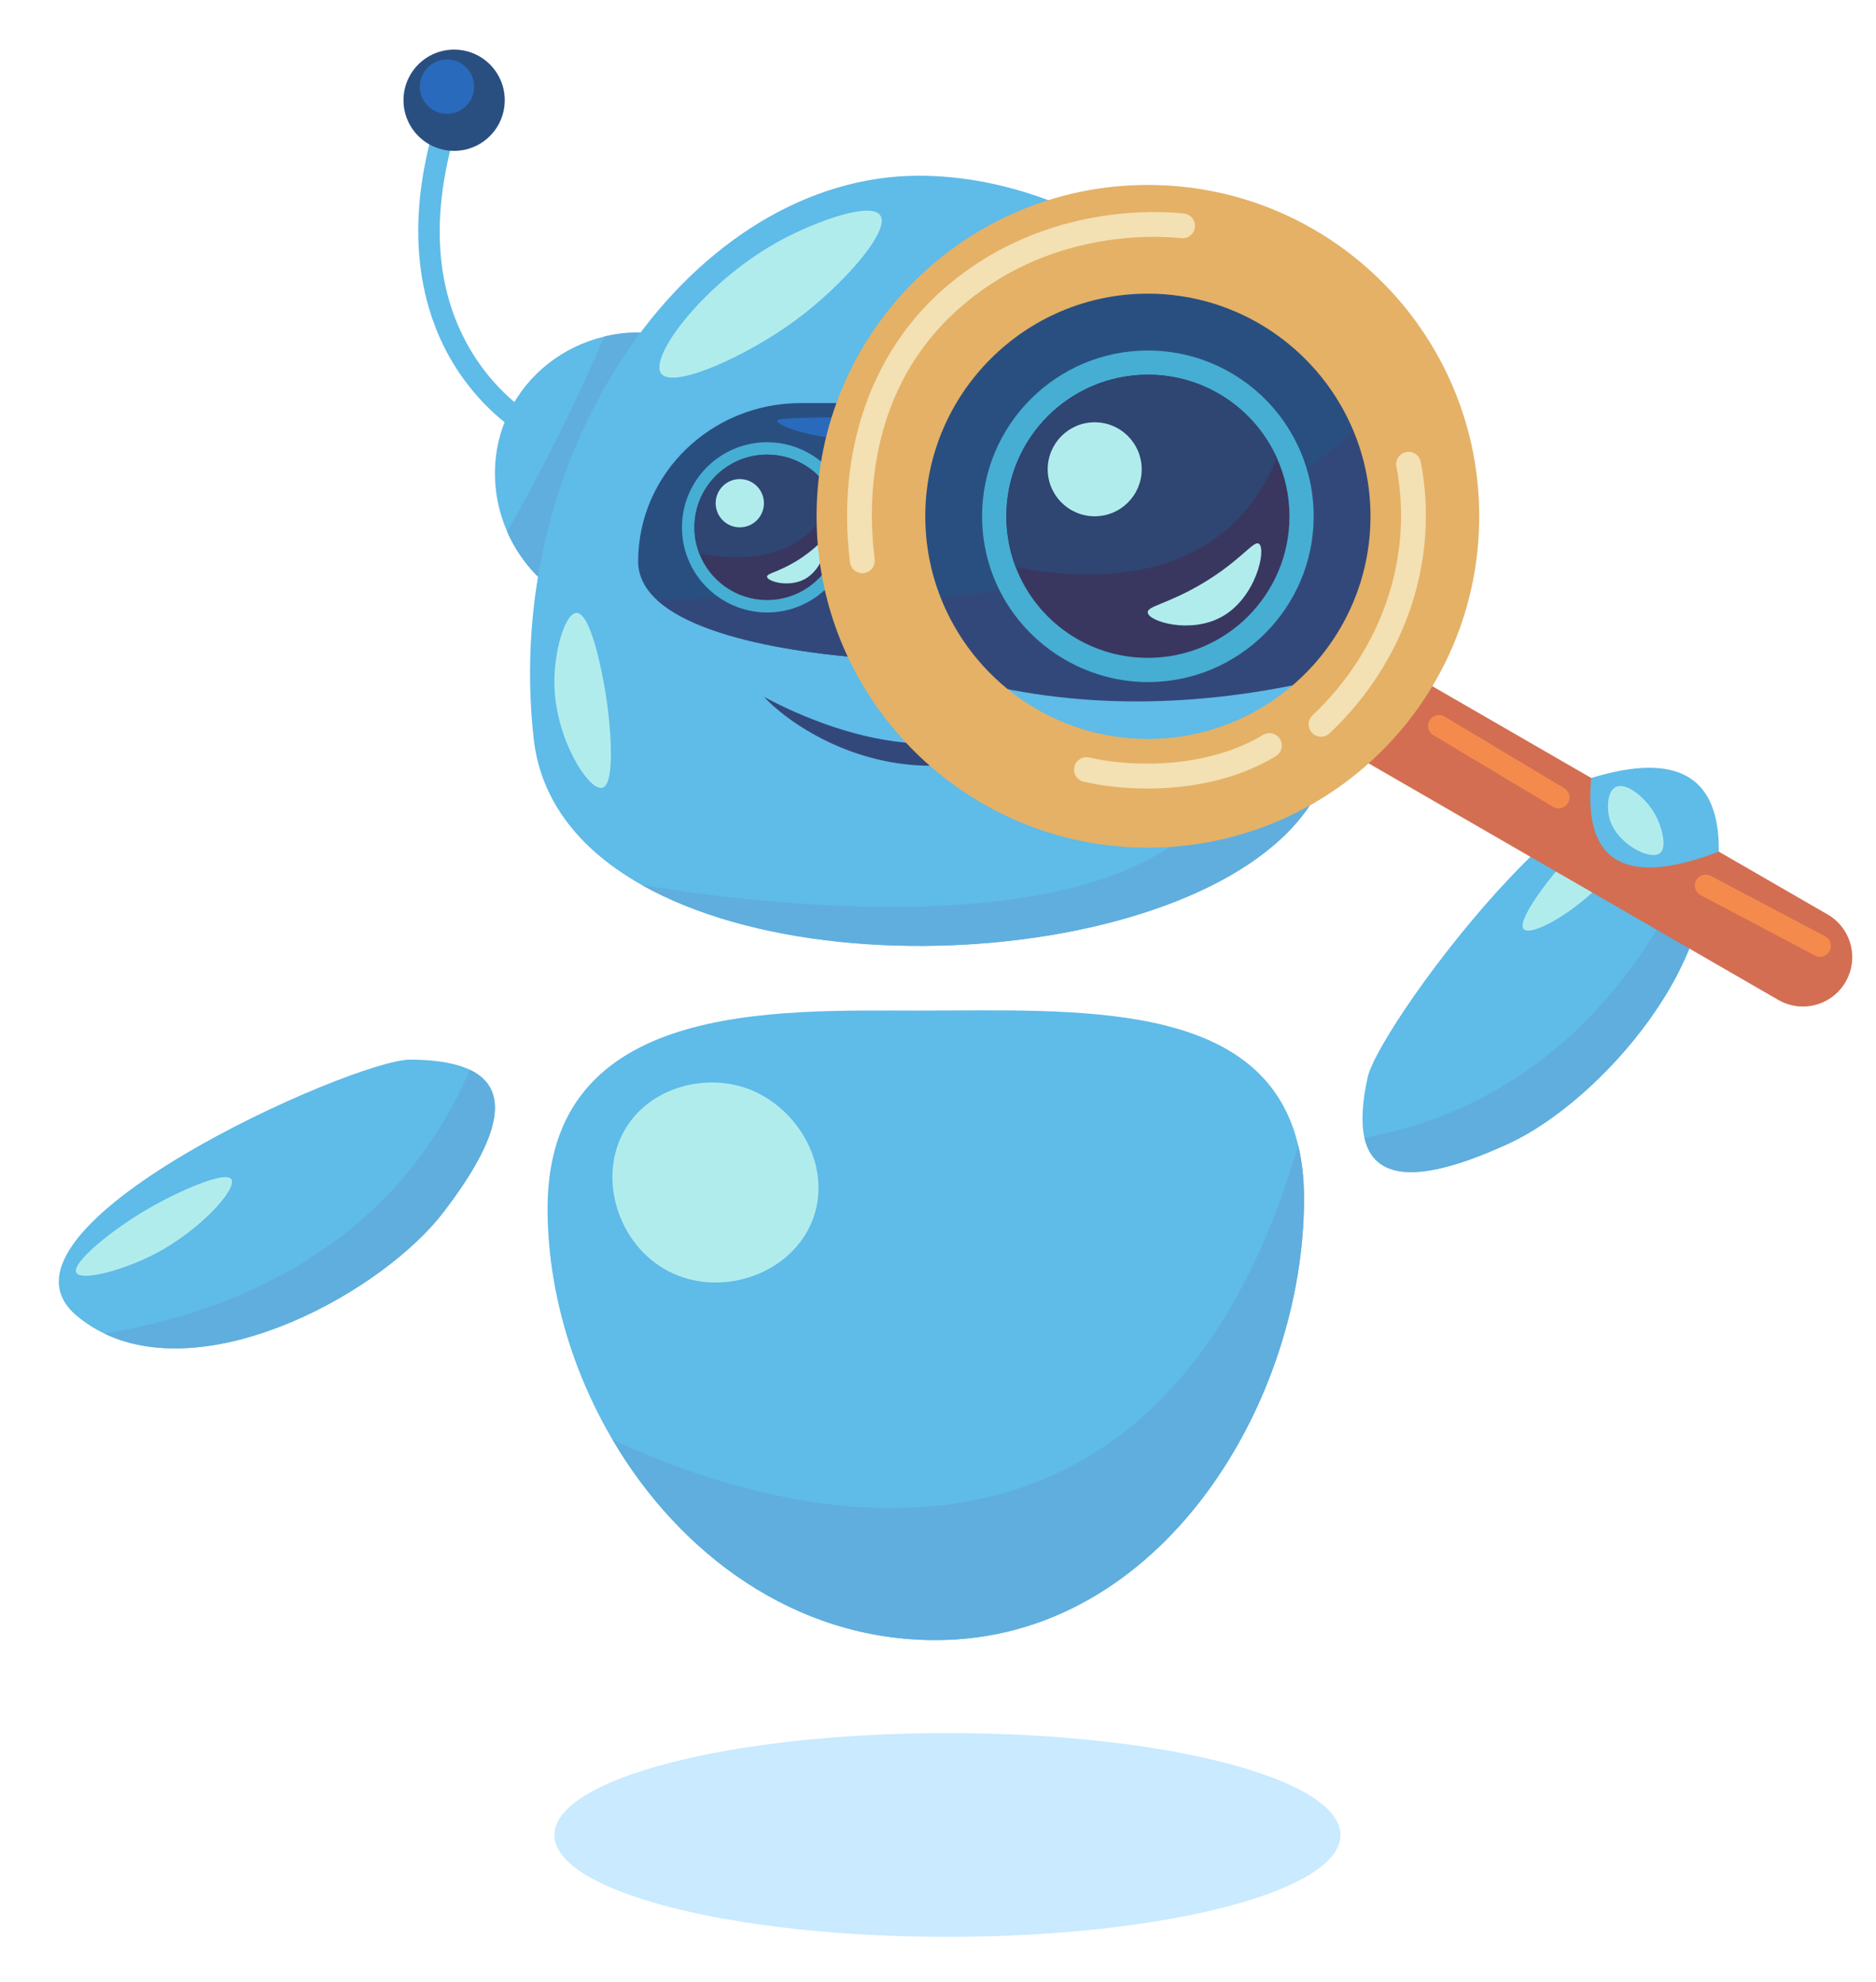 <svg version="1.2" baseProfile="tiny-ps" xmlns="http://www.w3.org/2000/svg" viewBox="0 0 761 804" width="761" height="804">
	<title>Modern cute chatbot in different poses flat illustration set-ai</title>
	<style>
		tspan { white-space:pre }
		.shp0 { fill: #5fbbe8 } 
		.shp1 { fill: #5faede } 
		.shp2 { fill: #294f81 } 
		.shp3 { fill: #33487a } 
		.shp4 { fill: #b1eced } 
		.shp5 { fill: #393760 } 
		.shp6 { fill: #46aed2 } 
		.shp7 { fill: #2f4572 } 
		.shp8 { fill: #296abd } 
		.shp9 { fill: #d36e52 } 
		.shp10 { fill: #e4b166 } 
		.shp11 { fill: #f3e0b3 } 
		.shp12 { fill: #f48b4d } 
		.shp13 { fill: #c9eaff } 
	</style>
	<g id="Layer 2">
		<g id="&lt;Group&gt;">
			<g id="&lt;Group&gt;">
				<path id="&lt;Path&gt;" class="shp0" d="M218.24 233.95C212.82 228.53 208.61 222.27 205.7 215.56C198.98 200.14 199.01 182.37 206.51 167.06C214.12 151.52 228.48 140.46 245.2 136.49C249.93 135.35 254.85 134.79 259.87 134.86C267.49 178.38 253.61 211.41 218.24 233.95Z" />
				<path id="&lt;Path&gt;" class="shp1" d="M218.24 233.95C212.82 228.53 208.61 222.27 205.7 215.56C212.36 203.92 219.06 191.54 225.66 178.42C232.93 163.95 239.41 149.93 245.2 136.49C249.93 135.35 254.85 134.79 259.87 134.86C245.99 167.89 232.11 200.92 218.24 233.95Z" />
				<path id="&lt;Path&gt;" class="shp0" d="M540.76 299.75C534.87 381.33 347.84 408.28 260.36 358.97C236.05 345.28 219.43 325.68 216.51 299.75C203.07 180.48 282.03 71.27 372.76 71.27C405.64 71.27 444.26 83.86 476.24 111.74C517.23 147.44 547.37 208.22 540.76 299.75Z" />
				<path id="&lt;Path&gt;" class="shp0" d="M212.93 176.94C212.26 176.58 196.47 167.97 184.09 147.8C172.77 129.35 162.28 97.32 176.63 49.47L185.08 52C174.37 87.7 176.48 118.25 191.37 142.79C202.47 161.09 216.96 169.09 217.1 169.17L212.93 176.94Z" />
				<path id="&lt;Path&gt;" class="shp2" d="M204.75 40.65C204.75 51.99 195.56 61.19 184.22 61.19C172.87 61.19 163.68 51.99 163.68 40.65C163.68 29.31 172.87 20.12 184.22 20.12C195.56 20.12 204.75 29.31 204.75 40.65Z" />
				<path id="&lt;Path&gt;" class="shp2" d="M492.22 227.7C492.22 244.07 474.25 254.15 451.09 260.14C426.7 266.45 396.55 268.23 375.55 268.02C345.5 267.73 287.54 262.52 266.63 243.48C261.73 239.02 258.87 233.79 258.87 227.7C258.87 209.97 266.26 193.92 278.2 182.29C290.15 170.67 306.65 163.49 324.89 163.49L426.21 163.49C447.4 163.49 466.26 173.2 478.34 188.3C487.04 199.19 492.22 212.86 492.22 227.7Z" />
				<path id="&lt;Path&gt;" class="shp3" d="M492.22 227.7C492.22 244.07 474.25 254.15 451.09 260.14C426.7 266.45 396.55 268.23 375.55 268.02C345.5 267.73 287.54 262.52 266.63 243.48C326.16 241.69 427.34 231.92 478.34 188.3C487.04 199.19 492.22 212.86 492.22 227.7Z" />
				<path id="&lt;Path&gt;" class="shp1" d="M540.76 299.75C534.87 381.33 347.84 408.28 260.36 358.97C313.81 367.84 472.93 387.32 501.56 310.66C526.18 244.74 495.74 156.77 476.24 111.74C517.23 147.44 547.37 208.22 540.76 299.75Z" />
				<path id="&lt;Path&gt;" class="shp4" d="M268.22 151.54C273.05 157.91 302.77 144.57 322.73 129.88C341.86 115.81 361.38 93.6 357.08 87.32C353.25 81.74 331.3 89.69 317.5 97.03C286.61 113.44 262.95 144.59 268.22 151.54Z" />
				<path id="&lt;Path&gt;" class="shp4" d="M224.91 278.47C225.62 300.27 238.94 320.95 244.32 319.54C249.98 318.06 247.68 292.03 245.07 277.73C244.32 273.62 239.75 248.5 233.87 248.61C229.25 248.69 224.46 264.36 224.91 278.47Z" />
				<g id="&lt;Group&gt;">
					<g id="&lt;Group&gt;">
						<path id="&lt;Path&gt;" class="shp5" d="M471.51 213.9C471.51 230.19 458.3 243.39 442.02 243.39C429.42 243.39 418.68 235.52 414.45 224.42C413.2 221.15 412.51 217.61 412.51 213.9C412.51 197.61 425.72 184.41 442.02 184.41C454 184.41 464.32 191.57 468.92 201.84C470.58 205.52 471.51 209.6 471.51 213.9Z" />
						<path id="&lt;Compound Path&gt;" fill-rule="evenodd" class="shp6" d="M473.51 199.76C475.52 204.22 476.55 208.98 476.55 213.9C476.55 232.94 461.06 248.43 442.02 248.43C427.78 248.43 414.81 239.5 409.74 226.22C408.24 222.28 407.47 218.13 407.47 213.9C407.47 194.86 422.97 179.37 442.02 179.37C455.6 179.37 467.97 187.38 473.51 199.76ZM412.51 213.9C412.51 217.61 413.2 221.15 414.45 224.42C418.68 235.52 429.42 243.39 442.02 243.39C458.3 243.39 471.51 230.19 471.51 213.9C471.51 209.6 470.58 205.52 468.92 201.84C464.32 191.57 454 184.41 442.01 184.41C425.71 184.41 412.51 197.61 412.51 213.9Z" />
					</g>
					<path id="&lt;Path&gt;" class="shp7" d="M468.9 201.74C457.9 228.36 430.57 227.6 414.51 224.51C413.25 221.24 412.56 217.7 412.54 213.99C412.49 197.71 425.65 184.46 441.95 184.41C453.94 184.37 464.27 191.49 468.9 201.74Z" />
					<path id="&lt;Path&gt;" class="shp4" d="M440.72 204.11C440.72 209.52 436.34 213.9 430.93 213.9C425.53 213.9 421.14 209.52 421.14 204.11C421.14 198.7 425.53 194.32 430.93 194.32C436.34 194.32 440.72 198.7 440.72 204.11Z" />
					<path id="&lt;Path&gt;" class="shp4" d="M465.14 219.63C466.74 220.7 464.56 230.98 457.26 234.91C450.77 238.4 442.18 235.84 441.98 233.95C441.83 232.56 446.29 232.18 453.74 227.67C461.58 222.92 464.02 218.88 465.14 219.63Z" />
				</g>
				<g id="&lt;Group&gt;">
					<g id="&lt;Group&gt;">
						<path id="&lt;Path&gt;" class="shp5" d="M340.67 213.9C340.67 230.19 327.47 243.39 311.18 243.39C298.59 243.39 287.85 235.51 283.62 224.42C282.37 221.15 281.68 217.6 281.68 213.9C281.68 197.61 294.88 184.41 311.18 184.41C323.17 184.41 333.49 191.56 338.08 201.83C339.75 205.52 340.67 209.6 340.67 213.9Z" />
						<path id="&lt;Compound Path&gt;" fill-rule="evenodd" class="shp6" d="M342.68 199.76C344.69 204.22 345.71 208.97 345.71 213.9C345.71 232.94 330.22 248.43 311.18 248.43C296.95 248.43 283.97 239.5 278.91 226.21C277.4 222.27 276.64 218.13 276.64 213.9C276.64 194.86 292.14 179.37 311.18 179.37C324.77 179.37 337.13 187.38 342.68 199.76ZM281.68 213.9C281.68 217.6 282.37 221.15 283.62 224.42C287.85 235.51 298.59 243.39 311.18 243.39C327.47 243.39 340.67 230.19 340.67 213.9C340.67 209.6 339.75 205.52 338.08 201.83C333.49 191.56 323.17 184.41 311.18 184.41C294.88 184.41 281.68 197.61 281.68 213.9Z" />
					</g>
					<path id="&lt;Path&gt;" class="shp7" d="M338.07 201.74C327.06 228.36 299.74 227.6 283.68 224.5C282.42 221.24 281.72 217.7 281.71 213.99C281.66 197.71 294.82 184.46 311.11 184.4C323.1 184.36 333.44 191.48 338.07 201.74Z" />
					<path id="&lt;Path&gt;" class="shp4" d="M309.89 204.11C309.89 209.52 305.51 213.9 300.1 213.9C294.69 213.9 290.31 209.52 290.31 204.11C290.31 198.7 294.69 194.32 300.1 194.32C305.51 194.32 309.89 198.7 309.89 204.11Z" />
					<path id="&lt;Path&gt;" class="shp4" d="M334.31 219.62C335.91 220.7 333.73 230.97 326.43 234.9C319.94 238.4 311.35 235.84 311.15 233.95C311 232.56 315.46 232.18 322.91 227.67C330.75 222.92 333.19 218.87 334.31 219.62Z" />
				</g>
				<path id="&lt;Path&gt;" class="shp8" d="M384.33 170.2C384.62 172.16 371.36 176.78 357.63 178.04C335.37 180.1 314.96 173.05 315.26 170.58C315.4 169.44 329.48 169.31 357.63 169.08C380.26 168.9 384.18 169.17 384.33 170.2Z" />
				<path id="&lt;Path&gt;" class="shp8" d="M170.47 37.12C171.56 43.1 177.3 47.08 183.28 45.99C189.27 44.9 193.24 39.16 192.15 33.17C191.06 27.19 185.33 23.22 179.34 24.3C173.35 25.39 169.38 31.13 170.47 37.12Z" />
			</g>
			<g id="&lt;Group&gt;">
				<path id="&lt;Path&gt;" class="shp0" d="M528.98 486.21C528.98 568.54 471.22 665.25 379.45 665.25C322.58 665.25 275.78 630.43 248.43 583.89C231.61 555.31 222.12 522.31 222.12 490.23C222.12 405.88 314.18 409.9 372.52 409.9C436.5 409.9 512.46 405 526.62 464.59C528.17 471.01 528.98 478.19 528.98 486.21Z" />
				<path id="&lt;Path&gt;" class="shp1" d="M528.98 486.21C528.98 568.54 471.22 665.25 379.45 665.25C322.58 665.25 275.78 630.43 248.43 583.89C305.42 610.71 467.76 666.28 526.62 464.59C528.17 471.01 528.98 478.19 528.98 486.21Z" />
				<path id="&lt;Path&gt;" class="shp4" d="M253.89 457.52C241.97 476.96 250.4 504.62 270.87 515.48C292.51 526.96 321.95 516.67 329.99 493.85C337.63 472.18 322.91 447.89 301.81 441.07C284.89 435.61 263.8 441.36 253.89 457.52Z" />
			</g>
			<g id="&lt;Group&gt;">
				<path id="&lt;Path&gt;" class="shp0" d="M190.63 433.92C208.9 442.63 200.72 464.38 180.07 491.45C155.41 523.78 86.06 561.94 42.32 540.9C42.31 540.9 42.31 540.9 42.31 540.9C38.32 538.98 34.56 536.58 31.06 533.64C-10.93 498.33 143.54 429.74 166.33 429.8C177.12 429.83 185.09 431.28 190.63 433.92Z" />
				<path id="&lt;Path&gt;" class="shp1" d="M190.63 433.92C208.9 442.63 200.72 464.38 180.07 491.45C155.41 523.78 86.06 561.94 42.32 540.9C85.61 533.96 157.78 510.8 190.63 433.92Z" />
				<path id="&lt;Path&gt;" class="shp4" d="M60.61 489.97C71.82 483.53 91.36 474.64 93.85 478.33C96.4 482.1 81.25 499.11 62.5 508.77C49.7 515.36 32.86 519.75 30.97 516.2C28.82 512.19 45.99 498.37 60.61 489.97Z" />
			</g>
			<g id="&lt;Group&gt;">
				<path id="&lt;Path&gt;" class="shp0" d="M553.49 461.52C557.96 481.27 580.98 478.07 611.93 463.88C648.89 446.93 701.37 387.67 690.47 340.38C690.47 340.37 690.47 340.37 690.47 340.37C689.47 336.06 687.96 331.86 685.86 327.79C660.66 279.07 559.76 414.67 554.81 436.91C552.47 447.45 552.13 455.54 553.49 461.52Z" />
				<path id="&lt;Path&gt;" class="shp1" d="M553.49 461.52C557.96 481.27 580.98 478.07 611.93 463.88C648.89 446.93 701.37 387.67 690.47 340.38C674.18 381.08 635.71 446.39 553.49 461.52Z" />
				<path id="&lt;Path&gt;" class="shp4" d="M636.76 347.02C628.01 356.54 615.04 373.64 618.09 376.89C621.21 380.2 641.13 369.16 654.68 352.99C663.93 341.96 671.91 326.5 668.87 323.87C665.43 320.9 648.17 334.61 636.76 347.02Z" />
			</g>
			<path id="&lt;Path&gt;" class="shp3" d="M309.89 282.64C315.14 285.47 320.44 287.99 325.83 290.23C331.21 292.47 336.64 294.47 342.14 296.13C353.12 299.47 364.37 301.47 375.63 301.76C381.26 301.87 386.88 301.52 392.47 300.79C398.06 300.01 403.56 298.68 409.04 297.1C419.91 293.68 430.38 288.61 440.72 282.64C432.69 291.47 422.65 298.62 411.45 303.6C405.8 305.96 399.91 307.85 393.85 309.04C392.34 309.35 390.81 309.52 389.28 309.76C387.76 310.02 386.22 310.15 384.68 310.27C381.61 310.57 378.52 310.56 375.43 310.57C363.08 310.26 350.92 307.4 339.76 302.62C334.18 300.21 328.83 297.34 323.79 294.03C321.28 292.36 318.83 290.62 316.51 288.71C314.19 286.82 311.92 284.85 309.89 282.64Z" />
			<g id="&lt;Group&gt;">
				<path id="&lt;Path&gt;" class="shp9" d="M748.68 398.24L748.68 398.24C743.16 407.82 730.92 411.1 721.35 405.57L555.56 309.85C545.99 304.33 542.71 292.09 548.24 282.52C553.77 272.95 566 269.67 575.57 275.19L741.36 370.91C750.93 376.44 754.21 388.67 748.68 398.24Z" />
				<path id="&lt;Path&gt;" class="shp3" d="M593.21 209.42C593.21 279.87 536.09 336.99 465.63 336.99C406.57 336.99 356.87 296.83 342.37 242.33C339.57 231.83 338.07 220.8 338.07 209.42C338.07 138.96 395.18 81.84 465.63 81.84C509.75 81.84 548.63 104.24 571.55 138.28C585.23 158.6 593.21 183.07 593.21 209.42Z" />
				<path id="&lt;Path&gt;" class="shp2" d="M577.22 137.52C569.03 151.47 559.39 163.61 548.72 174.18C501.92 220.56 435.51 236.6 386.76 241.79C369.09 243.69 353.74 244.14 342.47 244.09C339.6 233.34 338.07 222.04 338.07 210.38C338.07 138.21 396.57 79.71 468.73 79.71C513.93 79.71 553.75 102.65 577.22 137.52Z" />
				<path id="&lt;Path&gt;" class="shp0" d="M388.7 274.8C435.08 287.74 485.15 287.74 538.91 274.8C500.42 324.58 450.35 324.58 388.7 274.8Z" />
				<path id="&lt;Compound Path&gt;" fill-rule="evenodd" class="shp10" d="M600.04 209.42C600.04 283.65 539.86 343.83 465.63 343.83C403.4 343.83 351.05 301.51 335.76 244.09C332.81 233.03 331.24 221.41 331.24 209.42C331.24 135.19 391.4 75.01 465.63 75.01C512.12 75.01 553.08 98.61 577.22 134.47C591.64 155.88 600.04 181.66 600.04 209.42ZM555.94 209.42C555.94 196.15 553.07 183.54 547.9 172.18C533.7 140.91 502.16 119.11 465.63 119.11C415.84 119.11 375.34 159.62 375.34 209.42C375.34 220.8 377.46 231.68 381.31 241.73C394.33 275.61 427.22 299.73 465.63 299.73C515.43 299.73 555.94 259.21 555.94 209.42Z" />
			</g>
			<g id="&lt;Group&gt;">
				<g id="&lt;Group&gt;">
					<path id="&lt;Path&gt;" class="shp5" d="M523.08 209.41C523.08 241.13 497.36 266.84 465.65 266.84C441.13 266.84 420.21 251.51 411.96 229.9C409.54 223.54 408.2 216.63 408.2 209.41C408.2 177.7 433.91 151.98 465.65 151.98C489 151.98 509.08 165.92 518.03 185.92C521.28 193.1 523.08 201.05 523.08 209.41Z" />
					<path id="&lt;Compound Path&gt;" fill-rule="evenodd" class="shp6" d="M526.98 181.88C530.9 190.56 532.89 199.82 532.89 209.41C532.89 246.49 502.73 276.66 465.65 276.66C437.92 276.66 412.66 259.27 402.79 233.39C399.87 225.72 398.38 217.66 398.38 209.41C398.38 172.34 428.56 142.17 465.65 142.17C492.1 142.17 516.18 157.77 526.98 181.88ZM408.2 209.41C408.2 216.63 409.54 223.54 411.96 229.9C420.21 251.51 441.13 266.84 465.65 266.84C497.36 266.84 523.08 241.13 523.08 209.41C523.08 201.05 521.28 193.1 518.03 185.92C509.08 165.92 489 151.98 465.65 151.98C433.91 151.98 408.2 177.7 408.2 209.41Z" />
				</g>
				<path id="&lt;Path&gt;" class="shp7" d="M517.98 185.81C496.54 237.64 443.36 236.09 412.09 230.07C409.64 223.71 408.28 216.81 408.25 209.6C408.15 177.88 433.77 152.08 465.51 151.98C488.86 151.9 508.96 165.83 517.98 185.81Z" />
				<path id="&lt;Path&gt;" class="shp4" d="M463.13 190.35C463.13 200.88 454.6 209.41 444.07 209.41C433.54 209.41 425 200.88 425 190.35C425 179.82 433.54 171.28 444.07 171.28C454.6 171.28 463.13 179.82 463.13 190.35Z" />
				<path id="&lt;Path&gt;" class="shp4" d="M510.68 220.56C513.8 222.66 509.55 242.67 495.34 250.32C482.71 257.12 465.97 252.14 465.58 248.46C465.3 245.75 473.97 245.01 488.48 236.23C503.74 226.98 508.51 219.1 510.68 220.56Z" />
			</g>
			<path id="&lt;Path&gt;" class="shp0" d="M645.49 315.56C642.16 349.95 659.41 359.91 697.23 345.43C697.58 314.82 680.33 304.87 645.49 315.56Z" />
			<path id="&lt;Path&gt;" class="shp4" d="M671.3 330.18C674.18 335.3 676.41 343.8 673.31 346.11C669.28 349.11 655.41 342.19 652.78 331.55C651.71 327.23 652.14 320.87 655.39 319.23C659.64 317.08 667.56 323.52 671.3 330.18Z" />
			<path id="&lt;Path&gt;" class="shp11" d="M349.79 232.51C347.23 232.51 345.04 230.57 344.78 227.97C344.76 227.73 344.72 227.39 344.67 226.97C339.56 183.28 353.21 143.47 382.11 117.77C420.74 83.43 466.98 85.22 480.23 86.58C483 86.87 485.01 89.34 484.73 92.11C484.44 94.88 481.96 96.9 479.2 96.61C466.98 95.35 424.36 93.7 388.81 125.31C352.65 157.46 351.9 202.07 354.68 225.8C354.74 226.3 354.78 226.69 354.81 226.97C355.09 229.74 353.06 232.21 350.29 232.48C350.13 232.5 349.96 232.51 349.79 232.51Z" />
			<path id="&lt;Path&gt;" class="shp11" d="M535.9 298.82C534.56 298.82 533.22 298.29 532.23 297.24C530.32 295.22 530.41 292.03 532.43 290.12C560.75 263.37 573.46 225.67 566.44 189.25C565.91 186.52 567.7 183.88 570.44 183.35C573.17 182.83 575.81 184.61 576.34 187.35C584.01 227.16 570.19 268.32 539.36 297.44C538.38 298.36 537.14 298.82 535.9 298.82Z" />
			<path id="&lt;Path&gt;" class="shp11" d="M465.47 319.85C455.88 319.85 446.94 318.76 439.6 317.07C436.88 316.45 435.19 313.74 435.81 311.03C436.43 308.32 439.14 306.62 441.85 307.25C461.89 311.85 491.45 310.8 512.32 298.09C514.7 296.64 517.8 297.4 519.25 299.78C520.69 302.15 519.94 305.26 517.56 306.7C501.63 316.4 482.52 319.85 465.47 319.85Z" />
			<path id="&lt;Path&gt;" class="shp12" d="M632.24 327.87C631.47 327.87 630.69 327.67 629.98 327.25L581.45 298.2C579.36 296.95 578.68 294.25 579.93 292.16C581.18 290.07 583.88 289.38 585.97 290.64L634.51 319.68C636.6 320.93 637.28 323.64 636.03 325.73C635.2 327.11 633.74 327.87 632.24 327.87Z" />
			<path id="&lt;Path&gt;" class="shp12" d="M738.27 388.08C737.58 388.08 736.87 387.92 736.22 387.57L689.87 363.07C687.71 361.94 686.89 359.27 688.03 357.11C689.17 354.96 691.84 354.14 693.99 355.28L740.34 379.77C742.49 380.91 743.31 383.58 742.17 385.73C741.38 387.23 739.85 388.08 738.27 388.08Z" />
			<path id="&lt;Path&gt;" class="shp13" d="M543.75 744.28C543.75 767.11 472.38 785.61 384.33 785.61C296.29 785.61 224.91 767.11 224.91 744.28C224.91 721.45 296.29 702.95 384.33 702.95C472.38 702.95 543.75 721.45 543.75 744.28Z" />
		</g>
	</g>
</svg>